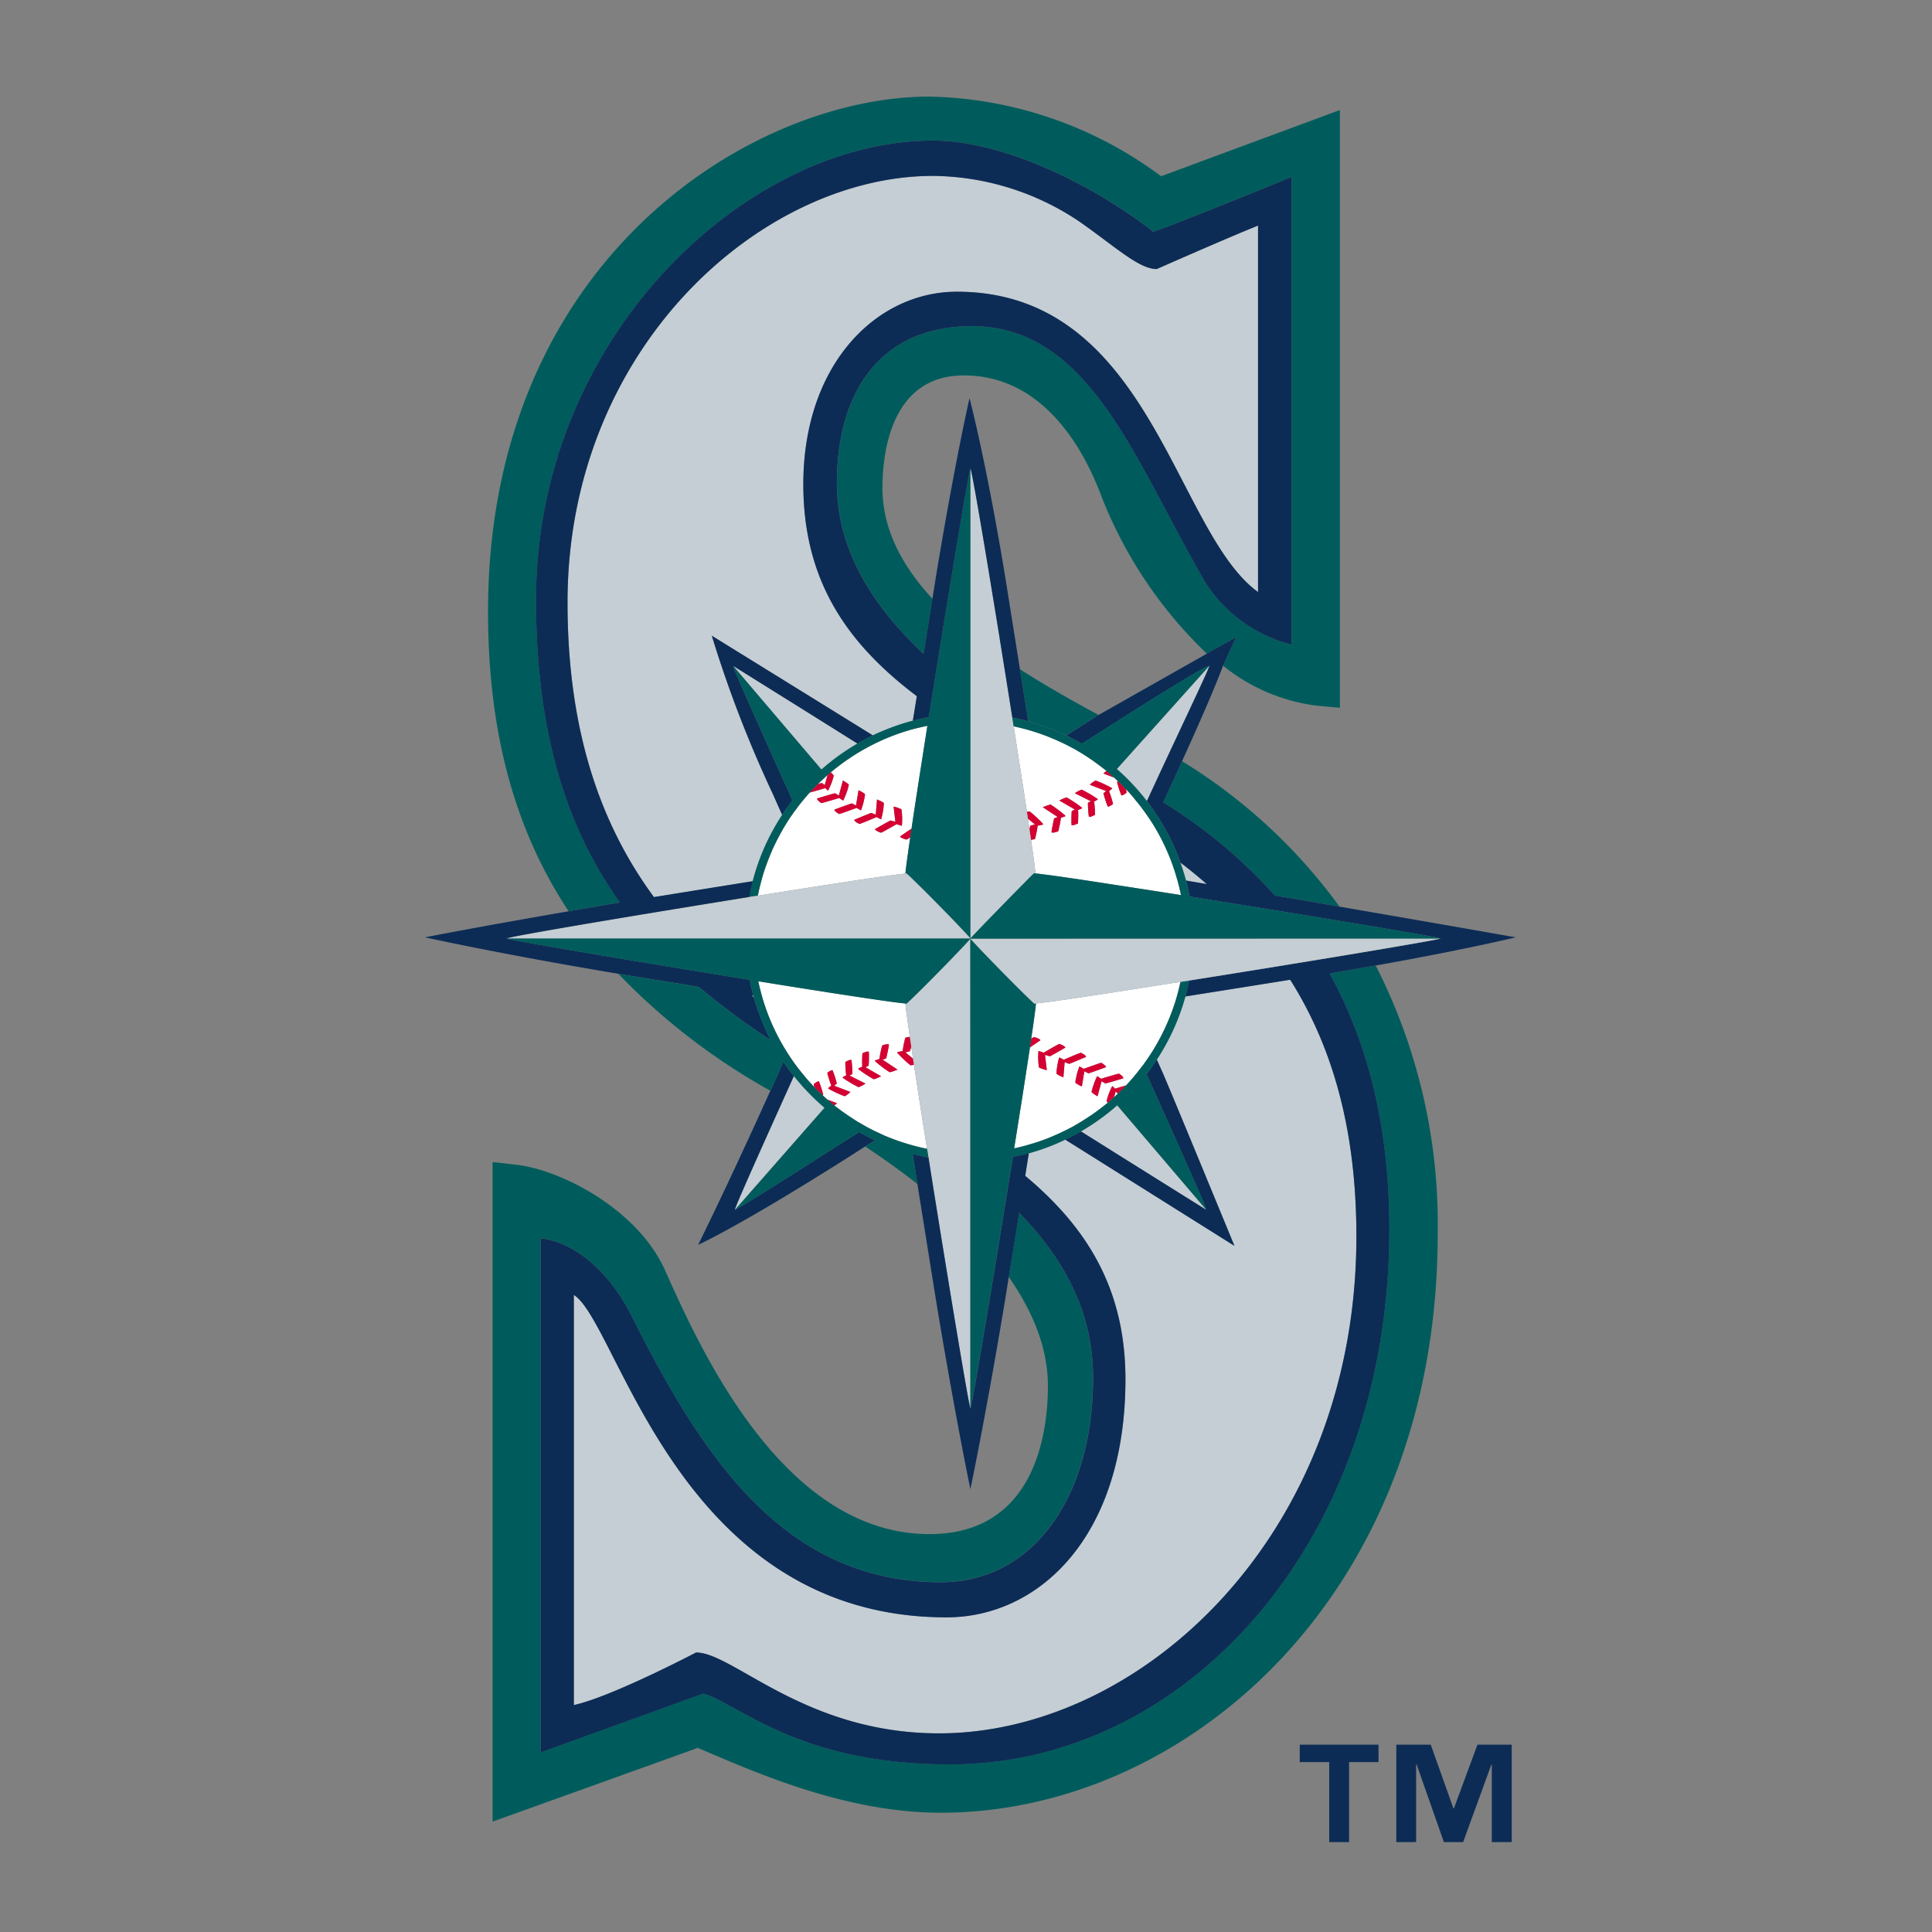 <svg xmlns="http://www.w3.org/2000/svg" width="200" height="200" viewBox="0 0 200 200"><rect x="0" y="0" width="200" height="200" fill="#808080" stroke="none"/><defs><style>.a{fill:#005c5c;}.b{fill:#c4ced4;}.c{fill:#0c2c56;}.d{fill:#fff;}.e{fill:#d50032;}.f{fill:none;mix-blend-mode:multiply;isolation:isolate;}</style></defs><g transform="translate(-152.316 -1819.543)"><path class="a" d="M258.761,1894.225a22.812,22.812,0,0,1,3.933,1.459l3.344-2.132c-2.7-1.447-5.481-3.027-8.134-4.73l.858,5.4Zm-15.01,42.825h.013l-.013-.013Zm-1.672-.834.006.01c-.006-.01-.013-.01-.013-.01Z"/><path class="a" d="M294.737,1919.492c-1.421.244-2.954.513-4.578.784l-.2.035c3.861,7.009,6.175,15.671,6.175,26.467,0,32.433-21.08,55.407-45.469,55.407-15.629,0-21.743-6.163-25.529-7.339l-16.872,6.1v-53.225c4.037.466,7.474,4.14,9.367,7.927,7.492,14.975,15.984,27.678,32.089,27.678,9.473,0,15.746-8.735,15.746-21.159,0-6.912-3.087-12.4-7.652-17.082-.042.257-.079.513-.123.772-.361,2.242-.7,4.362-.955,5.869,2.671,3.811,4.061,7.609,4.061,11.285,0,4.62-1.193,15.342-12.263,15.342-15.145,0-23.717-19.14-27.374-27.312-2.832-6.324-10.782-10.415-15.433-10.93l-2.418-.27v68.273s19.775-7.093,21.245-7.633c.489.221,1,.429,1,.429,5.876,2.512,14.753,6.287,24.163,6.287,25.277,0,51.431-22.423,51.431-59.953a58.975,58.975,0,0,0-6.419-27.752Zm-20.057-21.15c-.351.784-.73,1.618-1.146,2.512,0,0-.27.6-.675,1.482-.043.085-.079.171-.121.269a51.753,51.753,0,0,1,11.555,9.643l.214.038c2.156.368,4.344.734,6.476,1.114a56.788,56.788,0,0,0-16.3-15.057Zm-2.164-60.553a41.489,41.489,0,0,0-23.979-8.247c-18.429,0-45.7,16.934-45.7,53.3,0,12.314,2.677,22.471,8.344,31.036,1.469-.245,3.038-.527,4.693-.8l.632-.111c-5.313-7.412-8.694-17.191-8.694-31.318,0-27.226,21.786-47.553,41.086-47.553,7.931,0,17.6,5.293,22.807,9.434,3.07-1.041,14.3-5.66,14.3-5.66v48.4a15.065,15.065,0,0,1-8.809-6.274c-7.339-12.548-11.954-26.688-24.272-26.688-9.472,0-13.969,6.8-13.969,16.272,0,6.6,3.443,12.486,8.975,17.646.025-.136.045-.283.074-.417.319-2.034.625-3.921.839-5.28-3.129-3.384-5.176-7.182-5.176-11.47,0-3.5.82-11.652,8.43-11.652,8.3,0,12.459,7.78,14.2,12.413a45.3,45.3,0,0,0,10.972,16.407l3-1.729-1.347,2.953h0a19.215,19.215,0,0,0,9.708,4.143l2.39.221v-61.88s-16.672,6.175-18.5,6.849Z"/><path class="b" d="M241.89,1897.044h.006m19.837,39.932h0m7.086,25.338c0,16.3-8.951,24.653-18.52,24.653-27.784,0-33.958-30.485-38.579-33.376v42.457c3.9-.846,12.652-5.441,12.652-5.441,3.86,0,11.26,8.369,25.148,8.369,21,0,43.21-20.585,43.21-51.45,0-11.457-2.67-19.935-6.854-26.566-2.917.468-7.278,1.164-10.844,1.729a23.132,23.132,0,0,1-2.959,6.543c.343.771.57,1.274.57,1.274.582,1.287,7.467,18.011,7.467,18.011s-11.426-7.179-17.521-11a22.209,22.209,0,0,1-3.768,1.409c-.123.723-.244,1.519-.373,2.34,6.151,5.147,10.372,11.443,10.372,21.051Zm1.791-32.459H270.6m-40.295-7.24a1.033,1.033,0,0,1-.189-.024c.079.061.159.123.238.2-.011-.062-.036-.111-.049-.172Zm2.04-20.83a123.608,123.608,0,0,1-6.34-16.431s10.622,6.567,16.671,10.317a23.751,23.751,0,0,1,4.141-1.519c.129-.785.269-1.642.411-2.536-6.888-5.209-11.749-11.616-11.749-21.935,0-12.423,7.558-19.933,15.9-19.933,20.058,0,22.5,24.811,31.172,31.085V1842.9c-3.279,1.312-10.49,4.5-10.49,4.5-1.855,0-4.324-2.353-8.02-4.927a27.533,27.533,0,0,0-15.13-4.717c-17.75,0-37.843,17.791-37.843,44.148,0,13.6,3.577,23.206,8.943,30.509,2.769-.442,6.827-1.1,10.232-1.643a22.883,22.883,0,0,1,3.05-6.86c-.552-1.228-.944-2.121-.944-2.121Zm26.62,36.209h0m16.13-27.3c.688.124,1.417.245,2.146.368-.888-.771-1.8-1.519-2.733-2.229.22.612.417,1.237.588,1.861Zm-43.937-.086v0"/><path class="b" d="M237.908,1899.849c-.313.282-.619.563-.918.859.323-.319.654-.625,1-.92A.273.273,0,0,0,237.908,1899.849Z"/><path class="c" d="M286.865,2001.952h3.05v8.284h2.058v-8.284h3.047v-1.8h-8.154m15.958,6.593h-.05l-2.348-6.593h-3.565v10.086h2.052v-8.027h.056l2.819,8.027h1.99l2.923-8.027h.044v8.027h2.064V2000.15h-3.546"/><path class="d" d="M246.546,1906.22a2.294,2.294,0,0,1-.38.235,1.779,1.779,0,0,1-.611-.234h-.008a.164.164,0,0,1-.061-.084s.759-.527,1.193-.809c.209-1.411.454-3.038.736-4.827s.59-3.774.908-5.82c-.558.124-1.108.245-1.655.393a22.628,22.628,0,0,0-3.124,1.139c-.562.257-1.114.527-1.647.834h-.013c-.306.171-.606.342-.9.527l-.055.036c-.276.173-.538.345-.8.528-.036.024-.079.049-.122.074-.24.17-.479.342-.71.513-.056.049-.111.086-.16.122-.276.209-.546.429-.816.651a1.321,1.321,0,0,1,.306.343,6.4,6.4,0,0,1-.594,1.556s-.16-.148-.276-.27c-.185.049-1.182.355-1.6.454-.247.268-.484.552-.71.82a.234.234,0,0,0-.032.037c-.221.269-.442.55-.651.845a16.994,16.994,0,0,0-1.058,1.543c-.258.4-.49.821-.718,1.25-.036.061-.073.135-.11.195-.227.444-.44.884-.641,1.325,0,.025-.007.025-.007.036-.207.467-.393.944-.569,1.421a.172.172,0,0,1-.013.039c-.185.5-.346,1.016-.484,1.518v.012c-.148.541-.282,1.081-.392,1.644,2.681-.429,5.242-.834,7.484-1.177,3.885-.6,6.826-1.029,7.793-1.115.013-.134.032-.305.055-.513.089-.7.243-1.815.451-3.237Zm-9.2-3.542s-.465-.28-.442-.477c0,0,1.776-.55,1.869-.539l.38.232.386-1.42.03-.135.124.073s.448.258.5.379a7.548,7.548,0,0,1-.587,1.63,3.72,3.72,0,0,1-.4-.27c-.112.025-1.766.527-1.857.527Zm1.348.675s1.726-.649,1.819-.637l.416.207.24-1.432.024-.148.136.074a2.275,2.275,0,0,1,.538.345,7.357,7.357,0,0,1-.424,1.667,3.217,3.217,0,0,1-.439-.258c-.081.036-1.722.637-1.809.637,0,0-.513-.257-.5-.454Zm2.059,1.056s1.684-.711,1.77-.711l.454.183.116-1.434,0-.148.135.061a2.568,2.568,0,0,1,.582.306,7.283,7.283,0,0,1-.284,1.691,3.464,3.464,0,0,1-.465-.233c-.036.012-1.677.71-1.763.71,0,0-.55-.219-.55-.427Zm2.779,1.334a1.647,1.647,0,0,1-.569-.269h-.006a.2.2,0,0,1-.059-.1s1.529-.881,1.61-.893l.5.134-.168-1.409-.016-.171.16.049a2.514,2.514,0,0,1,.649.246,7.027,7.027,0,0,1,.042,1.7s-.349-.1-.539-.172c-.031.012-1.519.871-1.608.882Z"/><path class="d" d="M237.688,1900.818l.3-1.03c-.343.3-.674.6-1,.92a1.5,1.5,0,0,1,.439-.1l.257.209Zm-6.876,20.3c.116.565.259,1.115.411,1.656a22.135,22.135,0,0,0,2.6,5.746c.335.526.685,1.041,1.065,1.532.251.331.513.661.784.968.03.05.056.074.079.111.282.318.569.637.864.943a1.3,1.3,0,0,1-.069-.306s.381-.319.546-.282a10.846,10.846,0,0,1,.444,1.385l-.057.049c.16.16.326.306.5.454l.986.379-.148.121a1.468,1.468,0,0,0-.122.1c.25.207.513.4.784.6a.629.629,0,0,0,.123.084c.232.171.466.331.711.5l.074.035c.256.185.525.345.789.513.013,0,.019.014.037.014.276.16.563.331.851.49a.025.025,0,0,1,.019.01c.545.3,1.1.552,1.665.809l.013.014a22.572,22.572,0,0,0,2.866,1.016q.817.24,1.653.406c-.311-1.973-.611-3.872-.881-5.625-.164-1.09-.323-2.119-.471-3.074a1.914,1.914,0,0,1-.362.049,12.2,12.2,0,0,1-1.293-1.213l-.042-.024.013-.014a.157.157,0,0,1-.043-.1s.361-.1.557-.122a9.222,9.222,0,0,1,.281-1.384,4.607,4.607,0,0,1,.461-.089c-.135-.93-.247-1.714-.326-2.338l-.018.012a.106.106,0,0,0,.012-.037c-.061-.466-.1-.845-.128-1.09-.962-.086-3.86-.515-7.689-1.1-2.256-.353-4.834-.758-7.543-1.2Zm8.136,10.587-.269.232,1.685.651-.14.108a2.368,2.368,0,0,1-.454.333,11.669,11.669,0,0,1-1.652-.762h-.006a.236.236,0,0,1-.069-.085s.2-.159.331-.256a11.772,11.772,0,0,1-.416-1.325s.387-.32.552-.27a11.487,11.487,0,0,1,.438,1.371Zm4.406-2.537a10.665,10.665,0,0,1,.281-1.4s.552-.222.7-.1a13.657,13.657,0,0,1-.289,1.435l-.367.134,1.551,1.029-.195.074a3.394,3.394,0,0,1-.62.2,12.407,12.407,0,0,1-1.452-1.09l-.036-.024h.013a.189.189,0,0,1-.056-.1,4.509,4.509,0,0,1,.466-.158Zm-1.76-.587s.5-.257.664-.16a12.509,12.509,0,0,1-.02,1.433l-.323.173,1.617.931-.184.086a2.666,2.666,0,0,1-.582.22,13.681,13.681,0,0,1-1.507-.98l-.05-.023.013-.013a.18.18,0,0,1-.061-.1s.24-.108.417-.183a10.349,10.349,0,0,1,.018-1.385Zm-1.132.7a11.977,11.977,0,0,1,.1,1.435l-.3.172,1.654.834-.171.1a3.16,3.16,0,0,1-.545.269,12.423,12.423,0,0,1-1.582-.932l-.023-.01h.012c-.037-.04-.061-.062-.061-.089,0,0,.209-.12.369-.194a10.741,10.741,0,0,1-.087-1.384s.479-.283.638-.2Z"/><path class="d" d="M246.049,1928.484l.784.651-.187-1.312a2.5,2.5,0,0,1-.136.54l-.46.122Zm13.515-5.06c-.019.148-.037.355-.069.6-.084.686-.232,1.727-.428,3.039.148-.087.247-.148.269-.16a1.748,1.748,0,0,1,.606.232l.006.013a.135.135,0,0,1,.069.084s-.644.442-1.079.735c-.214,1.421-.472,3.078-.754,4.9-.276,1.738-.569,3.6-.882,5.549h.006c.558-.122,1.109-.257,1.654-.428h.006a19.837,19.837,0,0,0,2.756-1.018h.006c.569-.257,1.127-.527,1.667-.821.311-.185.618-.355.925-.552a.093.093,0,0,0,.042-.024c.27-.172.545-.345.814-.527l.117-.074c.244-.17.49-.341.723-.526.054-.036.1-.073.152-.108.276-.21.552-.43.821-.651a.58.58,0,0,1-.123-.16,6.338,6.338,0,0,1,.589-1.556s.17.148.28.27c.142-.037.681-.208,1.135-.331.3-.319.582-.637.858-.957a.354.354,0,0,1,.086-.108c.269-.332.526-.661.779-.994h.006q.552-.754,1.047-1.542a23.453,23.453,0,0,0,1.4-2.634c0-.014.006-.014.006-.014.2-.44.373-.882.539-1.322a.7.7,0,0,1,.037-.1c.171-.453.331-.932.466-1.408.16-.54.294-1.092.416-1.643-2.622.405-5.11.8-7.3,1.14-3.771.578-6.632,1-7.655,1.093Zm1.11,6.9-.16-.037a3.079,3.079,0,0,1-.651-.244,7.125,7.125,0,0,1-.049-1.7s.362.1.546.173c.043-.024,1.52-.882,1.6-.9a1.559,1.559,0,0,1,.577.282h.007a.137.137,0,0,1,.056.1s-1.519.881-1.6.894l-.5-.148.187,1.581Zm2.308-.649-.453-.185-.129,1.582-.134-.059a2.426,2.426,0,0,1-.588-.32,7.537,7.537,0,0,1,.282-1.679,3.664,3.664,0,0,1,.479.234c.043-.024,1.68-.722,1.759-.722,0,0,.545.231.545.429,0,0-1.68.722-1.76.722Zm2.011.98-.424-.209-.257,1.569-.134-.061s-.483-.232-.545-.356a7.09,7.09,0,0,1,.424-1.653,3.962,3.962,0,0,1,.44.245c.092-.025,1.726-.625,1.808-.625a1.554,1.554,0,0,1,.459.343h.006a.262.262,0,0,1,.043.11s-1.736.636-1.82.636Zm3.608.513s-1.789.553-1.874.527l-.375-.221-.422,1.557-.123-.074s-.44-.257-.5-.38a8.169,8.169,0,0,1,.582-1.63,3.827,3.827,0,0,1,.4.27c.128-.038,1.776-.54,1.862-.528,0,0,.472.283.448.478Z"/><path class="d" d="M267.644,1933.128c.136-.123.27-.256.4-.379l-.245-.2Zm-9.494-32.654c.166,1.1.325,2.144.471,3.113a1.158,1.158,0,0,1,.3-.037,12.728,12.728,0,0,1,1.3,1.2l.05.037-.017.013c.03.038.049.074.042.1a5.008,5.008,0,0,1-.558.121,10.914,10.914,0,0,1-.276,1.385,4.157,4.157,0,0,1-.415.073c.134.944.25,1.729.33,2.342.061.5.11.9.135,1.139.987.1,3.841.5,7.622,1.09,2.224.342,4.767.734,7.438,1.152-.049-.282-.123-.563-.19-.846s-.134-.538-.214-.809a22.156,22.156,0,0,0-2.474-5.647c-.333-.527-.681-1.042-1.056-1.545-.249-.342-.513-.686-.789-1.006a1.18,1.18,0,0,0-.116-.146c-.281-.342-.569-.674-.876-.98a1.5,1.5,0,0,1,.092.368s-.379.332-.551.282a11.255,11.255,0,0,1-.444-1.385l.1-.073-.385-.365-1.121-.431.135-.123s.085-.074.177-.148c-.258-.207-.515-.414-.785-.611-.03-.025-.066-.05-.1-.074-.243-.184-.488-.356-.734-.527a.087.087,0,0,1-.042-.024c-.55-.381-1.115-.725-1.7-1.055-.539-.294-1.092-.575-1.655-.821a22.059,22.059,0,0,0-2.936-1.09c-.544-.16-1.1-.294-1.653-.416.31,2.022.61,3.958.893,5.746Zm4,3.726a12.379,12.379,0,0,1-.281,1.4s-.559.221-.706.1c0,0,.214-1.348.283-1.446l.361-.134-1.551-1.018.2-.073a3.628,3.628,0,0,1,.619-.2,13.142,13.142,0,0,1,1.445,1.08l.042.023-.01.013a.217.217,0,0,1,.055.1s-.269.1-.46.16Zm1.753.587s-.5.257-.663.16a12.3,12.3,0,0,1,.02-1.434l.323-.172-1.611-.931.178-.085a3.32,3.32,0,0,1,.582-.233,12.8,12.8,0,0,1,1.519,1.006l.041.012-.009.011a.2.2,0,0,1,.054.1s-.239.111-.416.172a10.229,10.229,0,0,1-.02,1.4Zm1.771-.894s-.48.27-.639.2a11.032,11.032,0,0,1-.1-1.434l.3-.172-1.653-.833.172-.111a3.358,3.358,0,0,1,.538-.256,11.844,11.844,0,0,1,1.594.93h.012l-.006.013a.139.139,0,0,1,.067.085s-.213.124-.378.2a11.818,11.818,0,0,1,.091,1.387Zm1.706-2.792h.007a.468.468,0,0,1,.069.059,3.3,3.3,0,0,1-.332.283,9.964,9.964,0,0,1,.416,1.322s-.38.32-.551.271a11.368,11.368,0,0,1-.447-1.372l.276-.232-1.685-.652.135-.12a2.266,2.266,0,0,1,.459-.318A11.384,11.384,0,0,1,267.379,1901.1Z"/><path class="d" d="M259.454,1904.885l-.73-.6c.056.381.111.75.168,1.1a1.461,1.461,0,0,1,.1-.38Z"/><path class="e" d="M267.462,1931.976a6.378,6.378,0,0,0-.589,1.556.56.56,0,0,0,.123.16c.05-.05.1-.086.154-.135s.134-.124.2-.172a.336.336,0,0,1,.074-.062c.074-.074.148-.134.221-.2l.158-.577.247.2c.079-.074.158-.16.239-.234.1-.1.2-.195.3-.294s.19-.207.289-.306c-.453.123-.993.294-1.134.332a3.8,3.8,0,0,0-.283-.271Z"/><path class="e" d="M265.893,1930.946a8.169,8.169,0,0,0-.582,1.63c.056.123.5.38.5.38l.123.074.424-1.557.373.221c.085.025,1.874-.527,1.874-.527.024-.195-.448-.478-.448-.478-.084-.01-1.732.49-1.862.527a3.847,3.847,0,0,0-.4-.271Zm.875-1.041h-.005a1.55,1.55,0,0,0-.46-.342c-.079,0-1.717.6-1.808.625a4.06,4.06,0,0,0-.44-.245,7.035,7.035,0,0,0-.424,1.652c.061.124.545.356.545.356l.134.061.257-1.569.424.207c.085,0,1.818-.636,1.818-.636a.248.248,0,0,0-.042-.108Zm-2.572-1.383c-.079,0-1.717.7-1.758.723a3.82,3.82,0,0,0-.479-.233,7.518,7.518,0,0,0-.282,1.679,2.379,2.379,0,0,0,.587.319l.134.059.131-1.581.453.185c.079,0,1.758-.723,1.758-.723C264.74,1928.753,264.2,1928.522,264.2,1928.522Zm-1.6-.528a.136.136,0,0,0-.055-.1h0a1.568,1.568,0,0,0-.577-.281c-.078.013-1.555.871-1.6.9-.184-.074-.545-.172-.545-.172a7.132,7.132,0,0,0,.049,1.7,3.08,3.08,0,0,0,.651.244l.16.037-.184-1.578.5.146c.085-.012,1.6-.9,1.6-.9Zm-2.646-.845-.006-.013a1.721,1.721,0,0,0-.606-.232l-.269.16c-.036.294-.086.587-.128.905.434-.294,1.078-.735,1.078-.735A.14.14,0,0,0,259.95,1927.149Zm-14.188,1.2c-.195.025-.558.123-.558.123a.164.164,0,0,0,.042.1l-.013.012.043.024a12.116,12.116,0,0,0,1.292,1.213,1.738,1.738,0,0,0,.361-.049c-.032-.221-.067-.43-.1-.638l-.784-.649.46-.123a2.251,2.251,0,0,0,.136-.54c-.05-.318-.1-.637-.14-.943a4.266,4.266,0,0,0-.461.087,9.379,9.379,0,0,0-.281,1.384Zm-2.831,1.078.036.025a12.316,12.316,0,0,0,1.452,1.091,3.312,3.312,0,0,0,.62-.195l.195-.074-1.551-1.029.368-.134a13.468,13.468,0,0,0,.29-1.435c-.153-.123-.705.1-.705.1a10.375,10.375,0,0,0-.282,1.4,4.311,4.311,0,0,0-.466.16.2.2,0,0,0,.056.1h-.013Zm-1.771.724a.194.194,0,0,0,.062.1l-.013.012.05.023a13.7,13.7,0,0,0,1.507.98,2.641,2.641,0,0,0,.582-.221l.183-.087-1.617-.931.325-.172a12.74,12.74,0,0,0,.02-1.433c-.161-.1-.664.16-.664.16a10.5,10.5,0,0,0-.017,1.383c-.177.075-.416.185-.416.185Zm-1.336-.673a10.915,10.915,0,0,0,.087,1.384c-.16.074-.368.195-.368.195,0,.025.025.049.062.087h-.012l.023.01a12.344,12.344,0,0,0,1.581.933,3.25,3.25,0,0,0,.546-.27l.171-.1-1.654-.834.3-.171a12.017,12.017,0,0,0-.1-1.434c-.158-.085-.638.2-.638.2Zm-1.868,1.127a11.4,11.4,0,0,0,.416,1.322c-.134.1-.331.258-.331.258a.219.219,0,0,0,.069.085h.005a11.835,11.835,0,0,0,1.653.76,2.315,2.315,0,0,0,.454-.331l.138-.11-1.684-.649.269-.232a11.23,11.23,0,0,0-.44-1.371c-.163-.05-.55.268-.55.268Zm-.858.881c-.165-.037-.545.282-.545.282a1.2,1.2,0,0,0,.069.306c.109.122.213.231.329.341.135.135.269.257.4.38.05.049.086.086.128.124l.057-.049A10.9,10.9,0,0,0,237.1,1931.486Zm1.87,2.266-.986-.379a2.822,2.822,0,0,0,.244.207c.085.075.16.148.245.222l.055.038c.055.049.111.085.172.135a1.57,1.57,0,0,1,.123-.1l.146-.122Zm-.938-32.358a6.407,6.407,0,0,0,.594-1.556,1.436,1.436,0,0,0-.306-.343c-.111.1-.227.195-.332.294l-.3,1.03-.259-.207a1.39,1.39,0,0,0-.44.1c-.092.085-.184.184-.276.282s-.2.2-.3.307-.177.183-.263.281c.424-.1,1.42-.405,1.606-.454C237.87,1901.247,238.03,1901.394,238.03,1901.394Z"/><path class="e" d="M239.6,1902.422a7.443,7.443,0,0,0,.587-1.63c-.049-.121-.495-.379-.495-.379l-.123-.073-.03.133-.387,1.42-.38-.231c-.092-.011-1.869.54-1.869.54-.023.2.442.478.442.478.093,0,1.746-.5,1.857-.526a3.752,3.752,0,0,0,.4.268Zm1.844,1.006a7.411,7.411,0,0,0,.424-1.667,2.277,2.277,0,0,0-.539-.345l-.136-.072-.024.148-.24,1.432-.416-.209c-.092-.01-1.819.637-1.819.637-.014.2.5.454.5.454.087,0,1.726-.6,1.808-.637a3.043,3.043,0,0,0,.44.256Zm2.088.93a7.278,7.278,0,0,0,.283-1.691,2.568,2.568,0,0,0-.582-.306l-.136-.061-.005.148-.117,1.433-.454-.185c-.086,0-1.77.711-1.77.711,0,.207.55.429.55.429.085,0,1.726-.7,1.764-.71a3.743,3.743,0,0,0,.466.231Zm2.1-1.028a2.472,2.472,0,0,0-.649-.247l-.16-.049.017.172.166,1.409-.5-.134c-.079.01-1.61.894-1.61.894a.223.223,0,0,0,.059.1h.007a1.667,1.667,0,0,0,.569.268c.087-.012,1.575-.871,1.606-.882.19.074.539.172.539.172a6.877,6.877,0,0,0-.041-1.7Zm-.086,2.89h.007a1.809,1.809,0,0,0,.611.235,2.187,2.187,0,0,0,.381-.234c.042-.293.085-.586.134-.893-.434.281-1.193.809-1.193.809a.188.188,0,0,0,.059.085Zm14.188-1.2a5.274,5.274,0,0,0,.558-.121.139.139,0,0,0-.042-.1l.018-.012-.05-.036a12.706,12.706,0,0,0-1.3-1.2,1.27,1.27,0,0,0-.3.038c.038.233.069.467.106.7l.73.6-.467.122a1.521,1.521,0,0,0-.1.379c.056.38.111.748.153,1.09a3.755,3.755,0,0,0,.411-.072,10.544,10.544,0,0,0,.28-1.385Zm2.831-1.09-.042-.023a13.337,13.337,0,0,0-1.445-1.08,3.6,3.6,0,0,0-.619.2l-.2.073,1.549,1.018-.36.134a14.52,14.52,0,0,0-.283,1.445c.146.123.7-.1.7-.1a12.487,12.487,0,0,0,.281-1.4c.189-.062.46-.16.46-.16a.211.211,0,0,0-.056-.1l.01-.012Zm1.717-.807.009-.013-.041-.013a12.858,12.858,0,0,0-1.519-1.006,3.311,3.311,0,0,0-.582.234l-.178.086,1.612.931-.325.173a12.73,12.73,0,0,0-.018,1.434c.16.1.663-.161.663-.161a10.4,10.4,0,0,0,.018-1.4c.177-.06.416-.171.416-.171a.246.246,0,0,0-.055-.1Zm1.677-.809a.134.134,0,0,0-.067-.085l.006-.013h-.013a11.875,11.875,0,0,0-1.594-.931,3.472,3.472,0,0,0-.537.256l-.172.112,1.654.832-.3.172a10.854,10.854,0,0,0,.1,1.433c.158.075.637-.194.637-.194a11.787,11.787,0,0,0-.092-1.385c.167-.076.38-.2.38-.2Zm-.691-1.655-.136.122,1.685.651-.276.232a11.368,11.368,0,0,0,.447,1.372c.171.049.551-.269.551-.269a10.071,10.071,0,0,0-.416-1.322c.14-.1.331-.27.331-.27a.308.308,0,0,0-.069-.074h0a11.34,11.34,0,0,0-1.652-.759A2.286,2.286,0,0,0,265.269,1900.658Zm3.123,1.214c.172.049.551-.283.551-.283a1.452,1.452,0,0,0-.092-.368l-.341-.368c-.105-.11-.215-.207-.326-.305a1.075,1.075,0,0,0-.134-.135l-.1.074a11.333,11.333,0,0,0,.442,1.385Zm-1.85-2.256,1.121.43c-.1-.086-.2-.171-.3-.257a1.361,1.361,0,0,1-.171-.161c-.062-.049-.119-.1-.18-.148a1.531,1.531,0,0,1-.16-.133c-.091.073-.177.148-.177.148l-.134.122Z"/><path class="c" d="M246.178,1924.538a.057.057,0,0,0-.006-.023.077.077,0,0,1-.012.037l.02-.013Zm-13.834-22.753s.393.894.943,2.121c.335-.527.691-1.018,1.071-1.508-3.113-6.911-6.237-13.857-6.126-13.895,0,0,6.469,4.032,12.84,8.026.521-.306,1.048-.589,1.6-.858-6.047-3.749-16.671-10.317-16.671-10.317A123.738,123.738,0,0,0,232.344,1901.785Zm44.822,42.971s-6.4-3.995-12.939-8.1c-.532.306-1.085.589-1.642.858,6.094,3.824,17.519,11,17.519,11s-6.885-16.725-7.467-18.011c0,0-.227-.5-.568-1.274q-.507.79-1.066,1.507c3.191,7.106,6.284,13.968,6.162,14.018Z"/><path class="b" d="M237.356,1899.212a22.955,22.955,0,0,1,3.719-2.683c-6.372-3.995-12.842-8.025-12.842-8.025l9.123,10.709Zm30.572-.06a23.126,23.126,0,0,1,3.111,3.319c3.123-6.787,6.474-13.735,6.457-13.992l-9.568,10.674Zm-30.26,35.066a23.9,23.9,0,0,1-3.173-3.284c-3.125,6.934-6.212,13.8-6.1,13.846l9.271-10.562Zm30.3-.256a23.206,23.206,0,0,1-3.743,2.695c6.538,4.106,12.939,8.1,12.939,8.1Z"/><path class="d" d="M259.356,1909.946c-.184.171-.789.771-1.545,1.544-1.881,1.911-4.777,4.888-5.04,5.207-.173.222-.792.883-1.608,1.728.816-.845,1.435-1.507,1.608-1.726.243-.3,3.153-3.3,5.04-5.209.76-.772,1.362-1.371,1.545-1.543Z"/><path class="d" d="M252.764,1916.71c.017.013.055.049.079.073a.818.818,0,0,1-.056-.073Z"/><path class="b" d="M259.356,1909.946c.043,0,.1.013.153.013-.024-.245-.073-.638-.134-1.14-.079-.613-.2-1.4-.331-2.341-.043-.342-.1-.71-.153-1.09q-.084-.532-.166-1.1c-.037-.232-.069-.466-.105-.7-.148-.969-.3-2.01-.471-3.113-.282-1.788-.582-3.724-.895-5.746-.049-.293-.092-.588-.14-.894-1.876-11.9-4.185-25.853-4.343-25.791V1916.7c.263-.319,3.16-3.3,5.04-5.207.755-.775,1.362-1.375,1.545-1.546Z"/><path class="a" d="M230.765,1912.262c.11-.562.244-1.1.391-1.643v-.012c.138-.5.3-1.016.478-1.508a.276.276,0,0,0,.02-.049c.175-.479.36-.957.568-1.422a.154.154,0,0,0,.006-.037c.2-.439.416-.881.641-1.322.039-.061.075-.135.111-.2.227-.428.459-.845.717-1.249a16.666,16.666,0,0,1,1.059-1.543c.207-.3.429-.576.651-.845.012-.013.017-.025.03-.037.226-.269.465-.552.71-.821.086-.1.177-.184.264-.282s.2-.207.3-.307.184-.2.276-.281c.3-.294.606-.576.918-.859a.26.26,0,0,1,.079-.059c.105-.1.222-.2.332-.3.268-.22.539-.439.815-.649.049-.036.1-.073.16-.121.231-.173.47-.346.71-.515.042-.025.085-.05.123-.074.264-.184.527-.355.8-.527l.055-.037c.3-.185.6-.356.9-.527h.011c.533-.306,1.085-.576,1.647-.834a22.6,22.6,0,0,1,3.124-1.139c.546-.148,1.1-.269,1.656-.393-.318,2.046-.632,4.019-.908,5.82s-.526,3.418-.734,4.828c-.049.306-.091.6-.134.894-.207,1.42-.361,2.537-.448,3.235-.023.208-.042.379-.055.513a.416.416,0,0,1,.116-.011c1.685,1.555,6.1,6.089,6.612,6.737v-48.649c-.117-.026-2.421,13.879-4.307,25.754-.558.1-1.109.221-1.648.355a23.945,23.945,0,0,0-4.143,1.52c-.552.269-1.078.552-1.6.858a22.984,22.984,0,0,0-3.719,2.683l-9.121-10.711c-.11.038,3.014,6.984,6.126,13.895-.378.49-.734.98-1.071,1.508a22.944,22.944,0,0,0-3.05,6.86c-.135.526-.251,1.079-.355,1.628.293-.049.587-.085.882-.133Z"/><path class="b" d="M252.764,1916.71l.006-.013c-.173.222-.791.883-1.608,1.728-.115.124-.231.245-.355.368-.33.343-.673.7-1.034,1.066-.651.661-1.324,1.348-1.944,1.961-.66.661-1.248,1.226-1.671,1.617a.386.386,0,0,1-.116-.012c.025.246.069.624.128,1.09l.007.013c.079.637.19,1.42.326,2.352.041.306.09.625.138.943.062.415.124.858.19,1.31.032.207.069.417.1.638.148.956.306,1.984.47,3.074.27,1.754.57,3.652.882,5.626.052.294.094.587.143.882,1.887,11.922,4.227,26.025,4.344,26l0-48.642Z"/><path class="a" d="M264.227,1936.657a23.2,23.2,0,0,0,3.743-2.695l9.2,10.794c.123-.05-2.971-6.911-6.164-14.018a18.369,18.369,0,0,0,1.066-1.507,23.117,23.117,0,0,0,2.959-6.543c.14-.539.276-1.09.387-1.642l-.895.148c-.123.55-.256,1.1-.416,1.642-.135.476-.3.955-.466,1.408a.7.7,0,0,0-.037.1c-.166.439-.343.881-.539,1.31a.046.046,0,0,0-.007.024,23.385,23.385,0,0,1-1.4,2.634q-.495.79-1.045,1.543H270.6c-.253.331-.509.661-.779.992a.443.443,0,0,0-.086.11c-.276.319-.558.638-.858.957-.1.1-.19.207-.289.306s-.2.194-.3.293c-.079.074-.16.16-.24.234-.134.124-.268.258-.4.38-.073.062-.148.122-.221.2a.349.349,0,0,0-.073.061c-.069.049-.136.121-.2.172s-.1.084-.153.134c-.27.221-.546.44-.822.651-.05.035-.1.072-.153.108-.231.185-.478.355-.722.527-.037.025-.079.049-.117.074-.269.184-.544.355-.814.527-.019.012-.031.023-.042.023-.306.2-.614.367-.927.552-.538.294-1.1.562-1.659.821h-.012a20.091,20.091,0,0,1-2.756,1.018h-.006c-.545.17-1.1.305-1.654.428H257.3c.313-1.946.606-3.81.882-5.549.282-1.825.54-3.48.754-4.9.042-.317.092-.611.128-.9.2-1.312.343-2.353.429-3.039.03-.246.05-.453.067-.6-.069,0-.123.012-.177.012-1.631-1.506-5.815-5.807-6.544-6.652-.024-.024-.061-.059-.079-.073l.006,48.642c.115.026,2.481-14.114,4.392-26.036.558-.122,1.108-.245,1.654-.392a22.333,22.333,0,0,0,3.766-1.408c.557-.268,1.11-.55,1.643-.856Z"/><path class="b" d="M252.771,1916.7c-.513-.649-4.927-5.182-6.612-6.737a.386.386,0,0,0-.116.012c-.967.085-3.908.513-7.793,1.115-2.242.343-4.8.747-7.485,1.176-.3.049-.589.085-.882.134-11.647,1.874-25.175,4.143-25.112,4.3h48Z"/><path class="c" d="M290.16,1920.277c1.623-.27,3.155-.541,4.578-.785,9.494-1.692,14.488-2.917,14.488-2.917s-8.614-1.519-18.245-3.174c-2.131-.38-4.321-.747-6.475-1.114l-.213-.038a51.872,51.872,0,0,0-11.554-9.643c.043-.1.078-.184.122-.269.4-.882.675-1.483.675-1.483.416-.893.795-1.726,1.144-2.51,3.443-7.559,4.242-9.888,4.242-9.888l1.346-2.952-14.225,8.05-3.346,2.132c.553.27,1.085.551,1.606.859,6.383-4.08,13.055-8.271,13.2-8.063.018.257-3.334,7.2-6.458,13.992q.568.738,1.065,1.51a22.873,22.873,0,0,1,2.4,4.85c.931.71,1.845,1.46,2.733,2.229-.73-.122-1.458-.243-2.145-.367.134.551.257,1.1.355,1.654,10.6,1.692,22.888,3.726,25.485,4.228a3.916,3.916,0,0,1,.5.123c.022.111-14.1,2.464-26.02,4.35-.111.553-.247,1.1-.387,1.643,3.567-.563,7.928-1.261,10.845-1.727,4.185,6.629,6.854,15.107,6.854,26.564,0,30.866-22.215,51.449-43.209,51.449-13.889,0-21.289-8.37-25.148-8.37,0,0-8.755,4.595-12.652,5.441v-42.457c4.621,2.893,10.795,33.377,38.581,33.377,9.568,0,18.519-8.355,18.519-24.653,0-9.606-4.222-15.9-10.372-21.051.128-.819.249-1.616.373-2.338-.546.146-1.1.268-1.654.39-1.911,11.923-4.277,26.063-4.392,26.038-.119.025-2.457-14.077-4.345-26-.558-.1-1.109-.221-1.647-.368.152.967.323,2.034.5,3.124l1.9,11.873c2.01,12.193,3.585,19.715,3.585,19.715s1.592-7.522,3.614-19.7l.361-2.266c.251-1.507.594-3.627.955-5.869.044-.257.079-.513.123-.772,4.565,4.681,7.652,10.171,7.652,17.082,0,12.425-6.274,21.159-15.744,21.159-16.108,0-24.6-12.7-32.091-27.677-1.894-3.788-5.33-7.462-9.367-7.928v53.225l16.871-6.1c3.786,1.177,9.9,7.339,25.529,7.339,24.388,0,45.469-22.974,45.469-55.406,0-10.8-2.316-19.458-6.175-26.467l.2-.037Z"/><path class="c" d="M223.922,1921.585c.244.049.483.087.73.123a78.055,78.055,0,0,0,7.473,5.539,23.136,23.136,0,0,1-1.771-4.459,3.035,3.035,0,0,0-.238-.2.938.938,0,0,0,.189.025c-.148-.527-.276-1.079-.385-1.643-11.634-1.874-25.167-4.166-25.148-4.276-.06-.16,13.465-2.427,25.113-4.3.1-.55.22-1.1.355-1.63-3.406.54-7.463,1.2-10.232,1.643-5.366-7.3-8.943-16.91-8.943-30.509,0-26.356,20.094-44.148,37.843-44.148a27.551,27.551,0,0,1,15.132,4.718c3.694,2.575,6.162,4.926,8.02,4.926,0,0,7.211-3.186,10.486-4.5v37.935c-8.669-6.276-11.112-31.088-31.171-31.088-8.338,0-15.9,7.512-15.9,19.936,0,10.317,4.863,16.725,11.749,21.932-.142.9-.282,1.752-.411,2.536.539-.134,1.09-.257,1.648-.356,1.887-11.87,4.19-25.779,4.307-25.753.159-.061,2.468,13.894,4.343,25.791.557.11,1.108.234,1.647.393-.256-1.63-.557-3.517-.858-5.4l-1.507-9.447c-2.015-12.242-3.713-18.612-3.713-18.612s-1.494,6.456-3.5,18.624c0,0-.128.834-.343,2.145-.214,1.361-.521,3.247-.839,5.28-.031.134-.049.281-.075.417-5.532-5.16-8.975-11.041-8.975-17.645,0-9.472,4.5-16.272,13.969-16.272,12.32,0,16.933,14.14,24.272,26.688a15.064,15.064,0,0,0,8.809,6.274v-48.4s-11.23,4.62-14.3,5.66c-5.209-4.14-14.876-9.435-22.811-9.435-19.3,0-41.084,20.328-41.084,47.554,0,14.128,3.38,23.906,8.691,31.318l-.63.111c-1.655.269-3.224.552-4.693.8-9.456,1.629-14.858,2.693-14.858,2.693s7.442,1.667,20,3.775c.166.036.331.061.5.087Zm17.337,15.146c-6.432,4.094-12.805,8.148-12.86,8.049-.116-.049,2.971-6.91,6.1-13.844-.38-.479-.743-.969-1.086-1.483-.465,1.042-.789,1.776-.789,1.776l-.558,1.227c-4.564,10.108-7.48,15.951-7.48,15.951s4.227-1.875,15.817-9.237c0,0,.608-.392,1.477-.944.313-.195.656-.4,1.018-.637-.552-.258-1.105-.552-1.637-.858Z"/><path class="a" d="M248.426,1939.353c-.049-.3-.091-.589-.142-.882-.557-.11-1.108-.247-1.653-.4a23.173,23.173,0,0,1-2.867-1.016h-.013v-.014c-.569-.257-1.12-.513-1.667-.809l-.005-.01h-.012c-.288-.161-.578-.332-.852-.491-.019,0-.024-.013-.037-.013-.265-.172-.533-.332-.789-.515-.026-.013-.052-.024-.075-.036-.245-.171-.479-.331-.711-.5a.749.749,0,0,1-.123-.083c-.271-.2-.535-.392-.785-.6-.061-.05-.117-.087-.172-.135l-.055-.037c-.085-.074-.16-.148-.245-.221s-.165-.135-.244-.209c-.172-.148-.338-.294-.5-.454-.043-.036-.079-.073-.129-.122-.135-.123-.269-.245-.4-.38-.117-.111-.221-.221-.331-.343-.3-.306-.582-.625-.865-.943-.023-.037-.049-.061-.079-.111-.269-.305-.532-.637-.784-.966-.38-.492-.73-1.007-1.065-1.533a22.055,22.055,0,0,1-2.6-5.746c-.152-.54-.295-1.09-.41-1.656,2.708.442,5.288.846,7.541,1.2,3.829.589,6.727,1.018,7.688,1.1a.383.383,0,0,0,.116.012c.425-.391,1.012-.956,1.672-1.617.619-.612,1.293-1.3,1.944-1.96q.54-.552,1.034-1.066c.124-.124.24-.246.355-.369.817-.845,1.435-1.507,1.608-1.726h-48c-.02.108,13.514,2.4,25.148,4.275.111.563.239,1.115.385,1.643.013.061.038.11.049.171a22.947,22.947,0,0,0,1.772,4.459,78.5,78.5,0,0,1-7.474-5.538c-.247-.036-.484-.073-.73-.123l-7.1-1.15c-.171-.025-.335-.05-.5-.087a66.885,66.885,0,0,0,15.746,12.107l.557-1.226s.326-.735.789-1.776c.344.513.707,1,1.086,1.482a24.023,24.023,0,0,0,3.174,3.284l-9.27,10.561c.055.1,6.427-3.957,12.86-8.049.532.306,1.083.6,1.635.856-.361.234-.705.442-1.018.637q2.916,1.932,5.4,3.885c-.172-1.09-.345-2.156-.5-3.124.54.145,1.091.268,1.649.365Z"/><path class="b" d="M252.788,1916.71a.7.7,0,0,0,.056.073c.73.845,4.912,5.146,6.543,6.653.055,0,.11-.012.177-.012,1.024-.1,3.885-.513,7.658-1.09,2.187-.343,4.676-.735,7.3-1.14l.895-.148c11.922-1.886,26.042-4.239,26.019-4.35Z"/><path class="a" d="M257.114,1893.833c.049.306.092.6.14.9.557.123,1.109.256,1.653.416a22.279,22.279,0,0,1,2.936,1.09c.562.247,1.115.527,1.655.822.582.33,1.145.673,1.7,1.053.013.01.03.024.042.024.247.171.491.345.735.527.032.024.069.049.1.074.268.2.526.4.783.613a1.434,1.434,0,0,0,.16.134c.061.05.116.1.178.148a1.692,1.692,0,0,0,.172.158c.1.089.2.173.3.26.128.122.257.246.385.367a1.244,1.244,0,0,1,.135.135,4.438,4.438,0,0,1,.326.305c.114.123.224.244.341.367.306.306.6.638.876.98a1.072,1.072,0,0,1,.116.148c.276.318.54.661.789,1,.375.5.724,1.018,1.056,1.545a22.211,22.211,0,0,1,2.473,5.647c.079.27.154.539.214.809s.142.563.19.845c-2.671-.415-5.214-.809-7.437-1.151-3.781-.589-6.635-.993-7.622-1.09-.055,0-.11-.013-.153-.013-.184.171-.784.771-1.545,1.544-1.887,1.912-4.8,4.915-5.04,5.209l-.007.012h.022l48.645-.013a3.742,3.742,0,0,0-.5-.124c-2.6-.5-14.886-2.535-25.485-4.227-.1-.553-.221-1.1-.355-1.655-.171-.624-.368-1.249-.589-1.864a22.971,22.971,0,0,0-2.4-4.85q-.5-.77-1.065-1.508a23.072,23.072,0,0,0-3.112-3.319l9.568-10.674c-.141-.207-6.812,3.984-13.2,8.064-.52-.308-1.053-.589-1.605-.858a22.719,22.719,0,0,0-3.933-1.458c-.536-.158-1.087-.282-1.644-.392Z"/></g><rect class="f" width="200" height="200"/></svg>